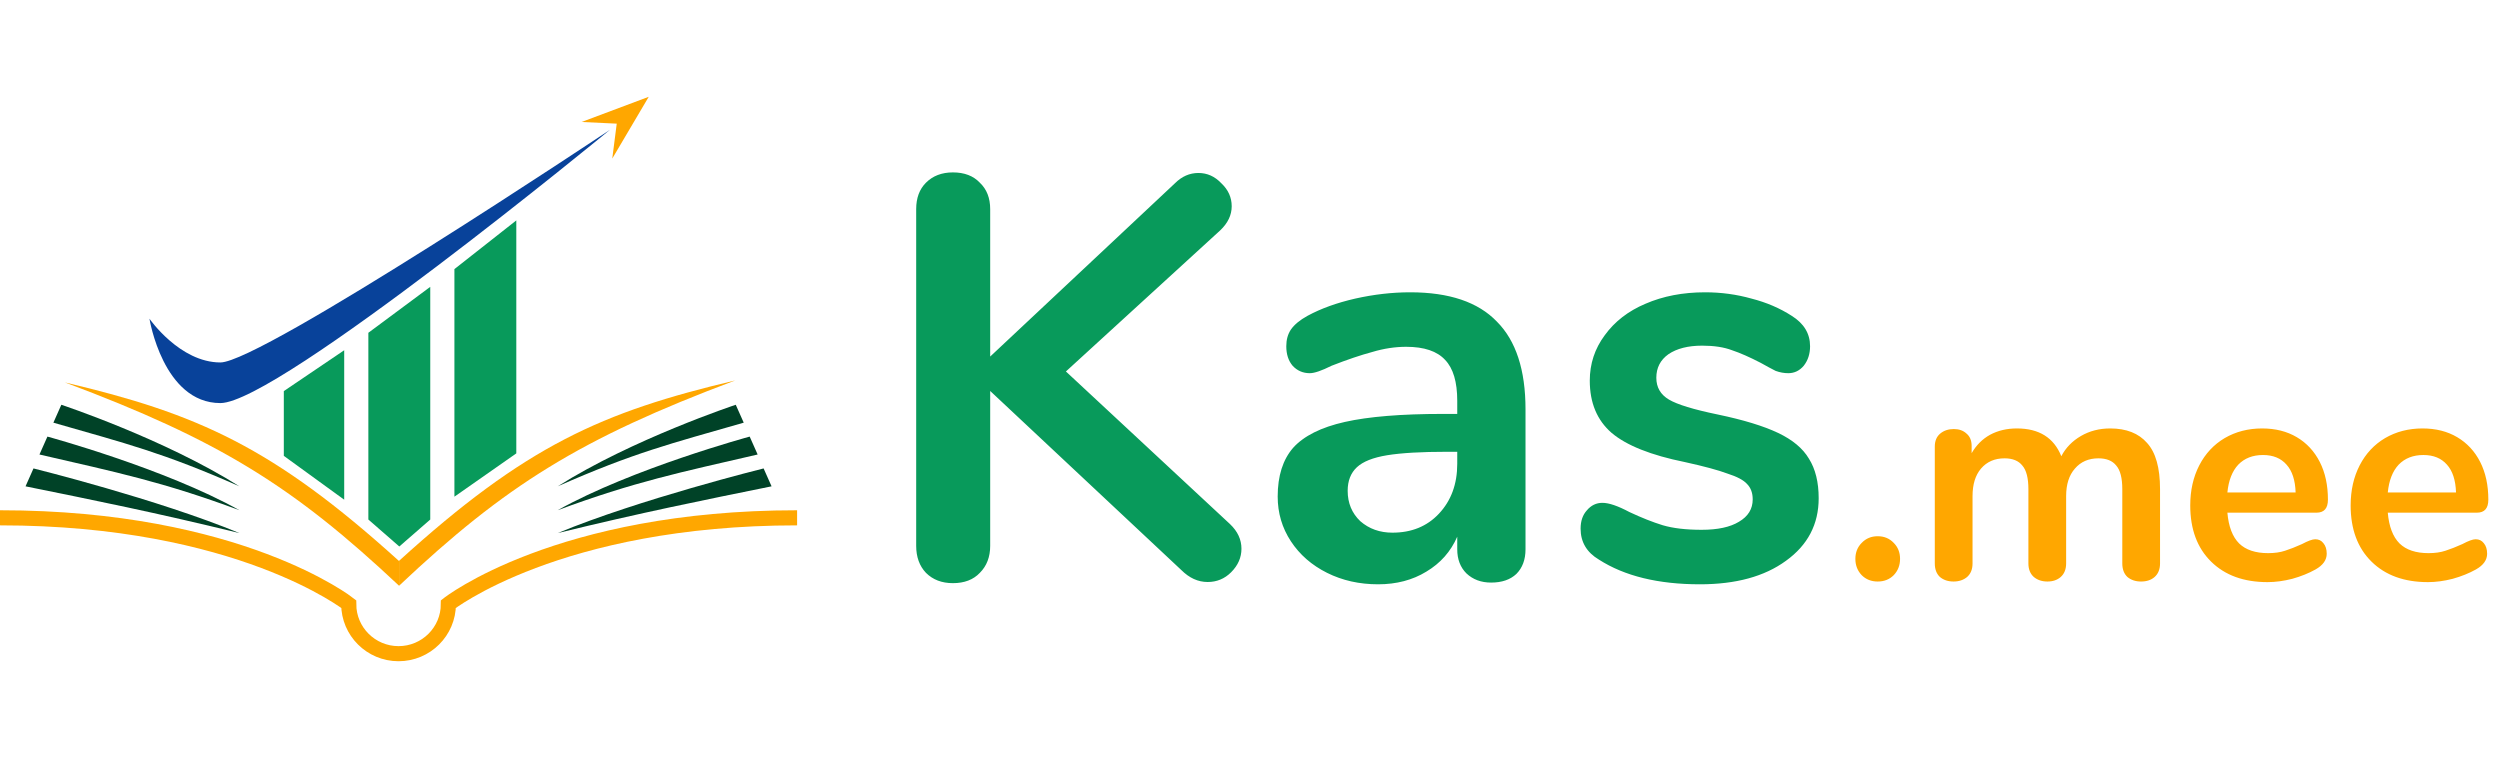 <svg width="1656" height="518" viewBox="0 0 1656 518" fill="none" xmlns="http://www.w3.org/2000/svg">
<path d="M814.74 347.14C819.807 351.953 822.34 357.4 822.34 363.48C822.34 369.307 820.06 374.5 815.5 379.06C811.193 383.367 806 385.52 799.92 385.52C793.587 385.52 787.76 382.86 782.44 377.54L655.9 258.98V361.58C655.9 368.927 653.62 374.88 649.06 379.44C644.753 384 638.8 386.28 631.2 386.28C623.853 386.28 617.9 384 613.34 379.44C609.033 374.88 606.88 368.927 606.88 361.58V138.52C606.88 131.173 609.033 125.347 613.34 121.04C617.9 116.48 623.853 114.2 631.2 114.2C638.8 114.2 644.753 116.48 649.06 121.04C653.62 125.347 655.9 131.173 655.9 138.52V236.18L778.26 121.42C782.82 116.86 788.013 114.58 793.84 114.58C799.667 114.58 804.733 116.86 809.04 121.42C813.6 125.727 815.88 130.793 815.88 136.62C815.88 142.447 813.347 147.767 808.28 152.58L706.06 246.06L814.74 347.14ZM934.119 193.62C959.959 193.62 979.086 200.08 991.499 213C1004.17 225.667 1010.5 245.047 1010.5 271.14V363.86C1010.5 370.7 1008.47 376.147 1004.42 380.2C1000.37 384 994.793 385.9 987.699 385.9C981.113 385.9 975.666 383.873 971.359 379.82C967.306 375.767 965.279 370.447 965.279 363.86V355.5C960.973 365.38 954.133 373.107 944.759 378.68C935.639 384.253 924.999 387.04 912.839 387.04C900.426 387.04 889.153 384.507 879.019 379.44C868.886 374.373 860.906 367.407 855.079 358.54C849.253 349.673 846.339 339.793 846.339 328.9C846.339 315.22 849.759 304.453 856.599 296.6C863.693 288.747 875.093 283.047 890.799 279.5C906.506 275.953 928.166 274.18 955.779 274.18H965.279V265.44C965.279 253.027 962.619 244.033 957.299 238.46C951.979 232.633 943.366 229.72 931.459 229.72C924.113 229.72 916.639 230.86 909.039 233.14C901.439 235.167 892.446 238.207 882.059 242.26C875.473 245.553 870.659 247.2 867.619 247.2C863.059 247.2 859.259 245.553 856.219 242.26C853.433 238.967 852.039 234.66 852.039 229.34C852.039 225.033 853.053 221.36 855.079 218.32C857.359 215.027 861.033 211.987 866.099 209.2C874.966 204.387 885.479 200.587 897.639 197.8C910.053 195.013 922.213 193.62 934.119 193.62ZM922.339 352.84C935.006 352.84 945.266 348.66 953.119 340.3C961.226 331.687 965.279 320.667 965.279 307.24V299.26H958.439C941.466 299.26 928.293 300.02 918.919 301.54C909.546 303.06 902.833 305.72 898.779 309.52C894.726 313.32 892.699 318.513 892.699 325.1C892.699 333.207 895.486 339.92 901.059 345.24C906.886 350.307 913.979 352.84 922.339 352.84ZM1126.03 387.04C1098.42 387.04 1076.13 381.593 1059.15 370.7C1051.05 365.887 1046.99 359.047 1046.99 350.18C1046.99 345.113 1048.39 341.06 1051.17 338.02C1053.96 334.727 1057.38 333.08 1061.43 333.08C1065.74 333.08 1071.69 335.107 1079.29 339.16C1087.4 342.96 1094.75 345.873 1101.33 347.9C1108.17 349.927 1116.79 350.94 1127.17 350.94C1137.81 350.94 1146.05 349.167 1151.87 345.62C1157.95 342.073 1160.99 337.133 1160.99 330.8C1160.99 326.493 1159.73 323.073 1157.19 320.54C1154.91 318.007 1150.61 315.727 1144.27 313.7C1138.19 311.42 1128.82 308.887 1116.15 306.1C1093.61 301.54 1077.39 295.08 1067.51 286.72C1057.89 278.36 1053.07 266.833 1053.07 252.14C1053.07 240.993 1056.37 230.987 1062.95 222.12C1069.54 213 1078.53 206.033 1089.93 201.22C1101.59 196.153 1114.76 193.62 1129.45 193.62C1140.09 193.62 1150.35 195.013 1160.23 197.8C1170.11 200.333 1178.98 204.133 1186.83 209.2C1194.94 214.267 1198.99 220.98 1198.99 229.34C1198.99 234.407 1197.6 238.713 1194.81 242.26C1192.03 245.553 1188.61 247.2 1184.55 247.2C1181.77 247.2 1178.98 246.693 1176.19 245.68C1173.66 244.413 1170.37 242.64 1166.31 240.36C1158.97 236.56 1152.63 233.773 1147.31 232C1141.99 229.973 1135.41 228.96 1127.55 228.96C1118.18 228.96 1110.71 230.86 1105.13 234.66C1099.81 238.46 1097.15 243.653 1097.15 250.24C1097.15 256.573 1099.94 261.387 1105.51 264.68C1111.09 267.973 1121.85 271.267 1137.81 274.56C1154.79 278.107 1168.09 282.16 1177.71 286.72C1187.34 291.28 1194.18 296.98 1198.23 303.82C1202.54 310.66 1204.69 319.4 1204.69 330.04C1204.69 347.267 1197.47 361.073 1183.03 371.46C1168.85 381.847 1149.85 387.04 1126.03 387.04Z" fill="#089A5B"/>
<path d="M1243.8 385.2C1239.53 385.2 1236 383.8 1233.2 381C1230.4 378.067 1229 374.467 1229 370.2C1229 365.933 1230.4 362.4 1233.2 359.6C1236 356.667 1239.53 355.2 1243.8 355.2C1248.07 355.2 1251.6 356.667 1254.4 359.6C1257.2 362.4 1258.6 365.933 1258.6 370.2C1258.6 374.467 1257.2 378.067 1254.4 381C1251.6 383.8 1248.07 385.2 1243.8 385.2ZM1397.81 283.8C1408.48 283.8 1416.61 287 1422.21 293.4C1427.94 299.667 1430.81 309.867 1430.81 324V373.2C1430.81 377.067 1429.61 380.067 1427.21 382.2C1424.94 384.2 1421.94 385.2 1418.21 385.2C1414.61 385.2 1411.61 384.2 1409.21 382.2C1406.94 380.067 1405.81 377.067 1405.81 373.2V324C1405.81 316.667 1404.48 311.467 1401.81 308.4C1399.28 305.2 1395.34 303.6 1390.01 303.6C1383.48 303.6 1378.28 305.867 1374.41 310.4C1370.54 314.8 1368.61 320.867 1368.61 328.6V373.2C1368.61 377.067 1367.41 380.067 1365.01 382.2C1362.74 384.2 1359.81 385.2 1356.21 385.2C1352.61 385.2 1349.61 384.2 1347.21 382.2C1344.81 380.067 1343.61 377.067 1343.61 373.2V324C1343.61 316.667 1342.28 311.467 1339.61 308.4C1337.08 305.2 1333.14 303.6 1327.81 303.6C1321.28 303.6 1316.08 305.867 1312.21 310.4C1308.48 314.8 1306.61 320.867 1306.61 328.6V373.2C1306.61 377.067 1305.41 380.067 1303.01 382.2C1300.61 384.2 1297.61 385.2 1294.01 385.2C1290.41 385.2 1287.41 384.2 1285.01 382.2C1282.74 380.067 1281.61 377.067 1281.61 373.2V295.8C1281.61 292.067 1282.81 289.2 1285.21 287.2C1287.61 285.2 1290.61 284.2 1294.21 284.2C1297.68 284.2 1300.48 285.2 1302.61 287.2C1304.88 289.067 1306.01 291.8 1306.01 295.4V300.2C1309.08 294.867 1313.14 290.8 1318.21 288C1323.41 285.2 1329.34 283.8 1336.01 283.8C1350.68 283.8 1360.48 289.933 1365.41 302.2C1368.34 296.6 1372.68 292.133 1378.41 288.8C1384.14 285.467 1390.61 283.8 1397.81 283.8ZM1533.62 357.2C1535.89 357.2 1537.69 358.067 1539.02 359.8C1540.49 361.533 1541.22 363.867 1541.22 366.8C1541.22 370.933 1538.75 374.4 1533.82 377.2C1529.29 379.733 1524.15 381.8 1518.42 383.4C1512.69 384.867 1507.22 385.6 1502.02 385.6C1486.29 385.6 1473.82 381.067 1464.62 372C1455.42 362.933 1450.82 350.533 1450.82 334.8C1450.82 324.8 1452.82 315.933 1456.82 308.2C1460.82 300.467 1466.42 294.467 1473.62 290.2C1480.95 285.933 1489.22 283.8 1498.42 283.8C1507.22 283.8 1514.89 285.733 1521.42 289.6C1527.95 293.467 1533.02 298.933 1536.62 306C1540.22 313.067 1542.02 321.4 1542.02 331C1542.02 336.733 1539.49 339.6 1534.42 339.6H1475.42C1476.22 348.8 1478.82 355.6 1483.22 360C1487.62 364.267 1494.02 366.4 1502.42 366.4C1506.69 366.4 1510.42 365.867 1513.62 364.8C1516.95 363.733 1520.69 362.267 1524.82 360.4C1528.82 358.267 1531.75 357.2 1533.62 357.2ZM1499.02 301.4C1492.22 301.4 1486.75 303.533 1482.62 307.8C1478.62 312.067 1476.22 318.2 1475.42 326.2H1520.62C1520.35 318.067 1518.35 311.933 1514.62 307.8C1510.89 303.533 1505.69 301.4 1499.02 301.4ZM1639.87 357.2C1642.14 357.2 1643.94 358.067 1645.27 359.8C1646.74 361.533 1647.47 363.867 1647.47 366.8C1647.47 370.933 1645 374.4 1640.07 377.2C1635.54 379.733 1630.4 381.8 1624.67 383.4C1618.94 384.867 1613.47 385.6 1608.27 385.6C1592.54 385.6 1580.07 381.067 1570.87 372C1561.67 362.933 1557.07 350.533 1557.07 334.8C1557.07 324.8 1559.07 315.933 1563.07 308.2C1567.07 300.467 1572.67 294.467 1579.87 290.2C1587.2 285.933 1595.47 283.8 1604.67 283.8C1613.47 283.8 1621.14 285.733 1627.67 289.6C1634.2 293.467 1639.27 298.933 1642.87 306C1646.47 313.067 1648.27 321.4 1648.27 331C1648.27 336.733 1645.74 339.6 1640.67 339.6H1581.67C1582.47 348.8 1585.07 355.6 1589.47 360C1593.87 364.267 1600.27 366.4 1608.67 366.4C1612.94 366.4 1616.67 365.867 1619.87 364.8C1623.2 363.733 1626.94 362.267 1631.07 360.4C1635.07 358.267 1638 357.2 1639.87 357.2ZM1605.27 301.4C1598.47 301.4 1593 303.533 1588.87 307.8C1584.87 312.067 1582.47 318.2 1581.67 326.2H1626.87C1626.6 318.067 1624.6 311.933 1620.87 307.8C1617.14 303.533 1611.94 301.4 1605.27 301.4Z" fill="#FFA700"/>
<path d="M188 259.06L228 232V331L188 301.96V259.06Z" fill="#089A5B"/>
<path d="M244 220.431L285 190V344.138L264.5 362L244 344.138V220.431Z" fill="#089A5B"/>
<path d="M301 178.255L342 146V300.316L301 329V178.255Z" fill="#089A5B"/>
<path d="M528 343C369.6 343 297 400.153 297 400.153C297 418.294 282.225 433 264 433C245.775 433 231 418.294 231 400.153C231 400.153 158.4 343 0 343" stroke="#FFA700" stroke-width="10"/>
<path d="M16.915 322.147L22.186 310.287C22.186 310.287 104.547 330.712 158.577 353.115C103.111 339.545 62.378 331.371 16.915 322.147Z" fill="#004227"/>
<path d="M26.139 301.062L31.41 289.202C31.41 289.202 109.16 310.287 158.577 337.96C107.723 319.119 77.533 312.922 26.139 301.062Z" fill="#004227"/>
<path d="M35.364 279.978L40.635 268.117C40.635 268.117 109.278 290.912 158.577 322.147C107.842 299.744 83.463 293.814 35.364 279.978Z" fill="#004227"/>
<path d="M511.085 322.147L505.814 310.287C505.814 310.287 423.452 330.712 369.423 353.115C424.889 339.545 465.622 331.371 511.085 322.147Z" fill="#004227"/>
<path d="M501.861 301.062L496.59 289.202C496.59 289.202 418.84 310.287 369.423 337.96C420.277 319.119 450.467 312.922 501.861 301.062Z" fill="#004227"/>
<path d="M492.636 279.978L487.365 268.117C487.365 268.117 418.722 290.912 369.423 322.147C420.158 299.744 444.537 293.814 492.636 279.978Z" fill="#004227"/>
<path d="M264.341 388V371.655C180.966 296.159 130.77 273.991 43 253.32C145.131 291.513 194.3 322.177 264.341 388Z" fill="#FFA700"/>
<path d="M264.341 388V371.495C348.213 295.258 398.707 272.873 487 252C384.261 290.567 334.8 321.532 264.341 388Z" fill="#FFA700"/>
<path d="M146.002 240.088C119.045 240.088 99 211.106 99 211.106C99 211.106 107.986 267 146.002 267C184.018 267 404 86 404 86C404 86 172.959 240.088 146.002 240.088Z" fill="#08429A"/>
<path d="M405.566 105.028L429.724 64.114L385.237 80.8L408.525 81.902L405.566 105.028Z" fill="#FFA700"/>
</svg>
